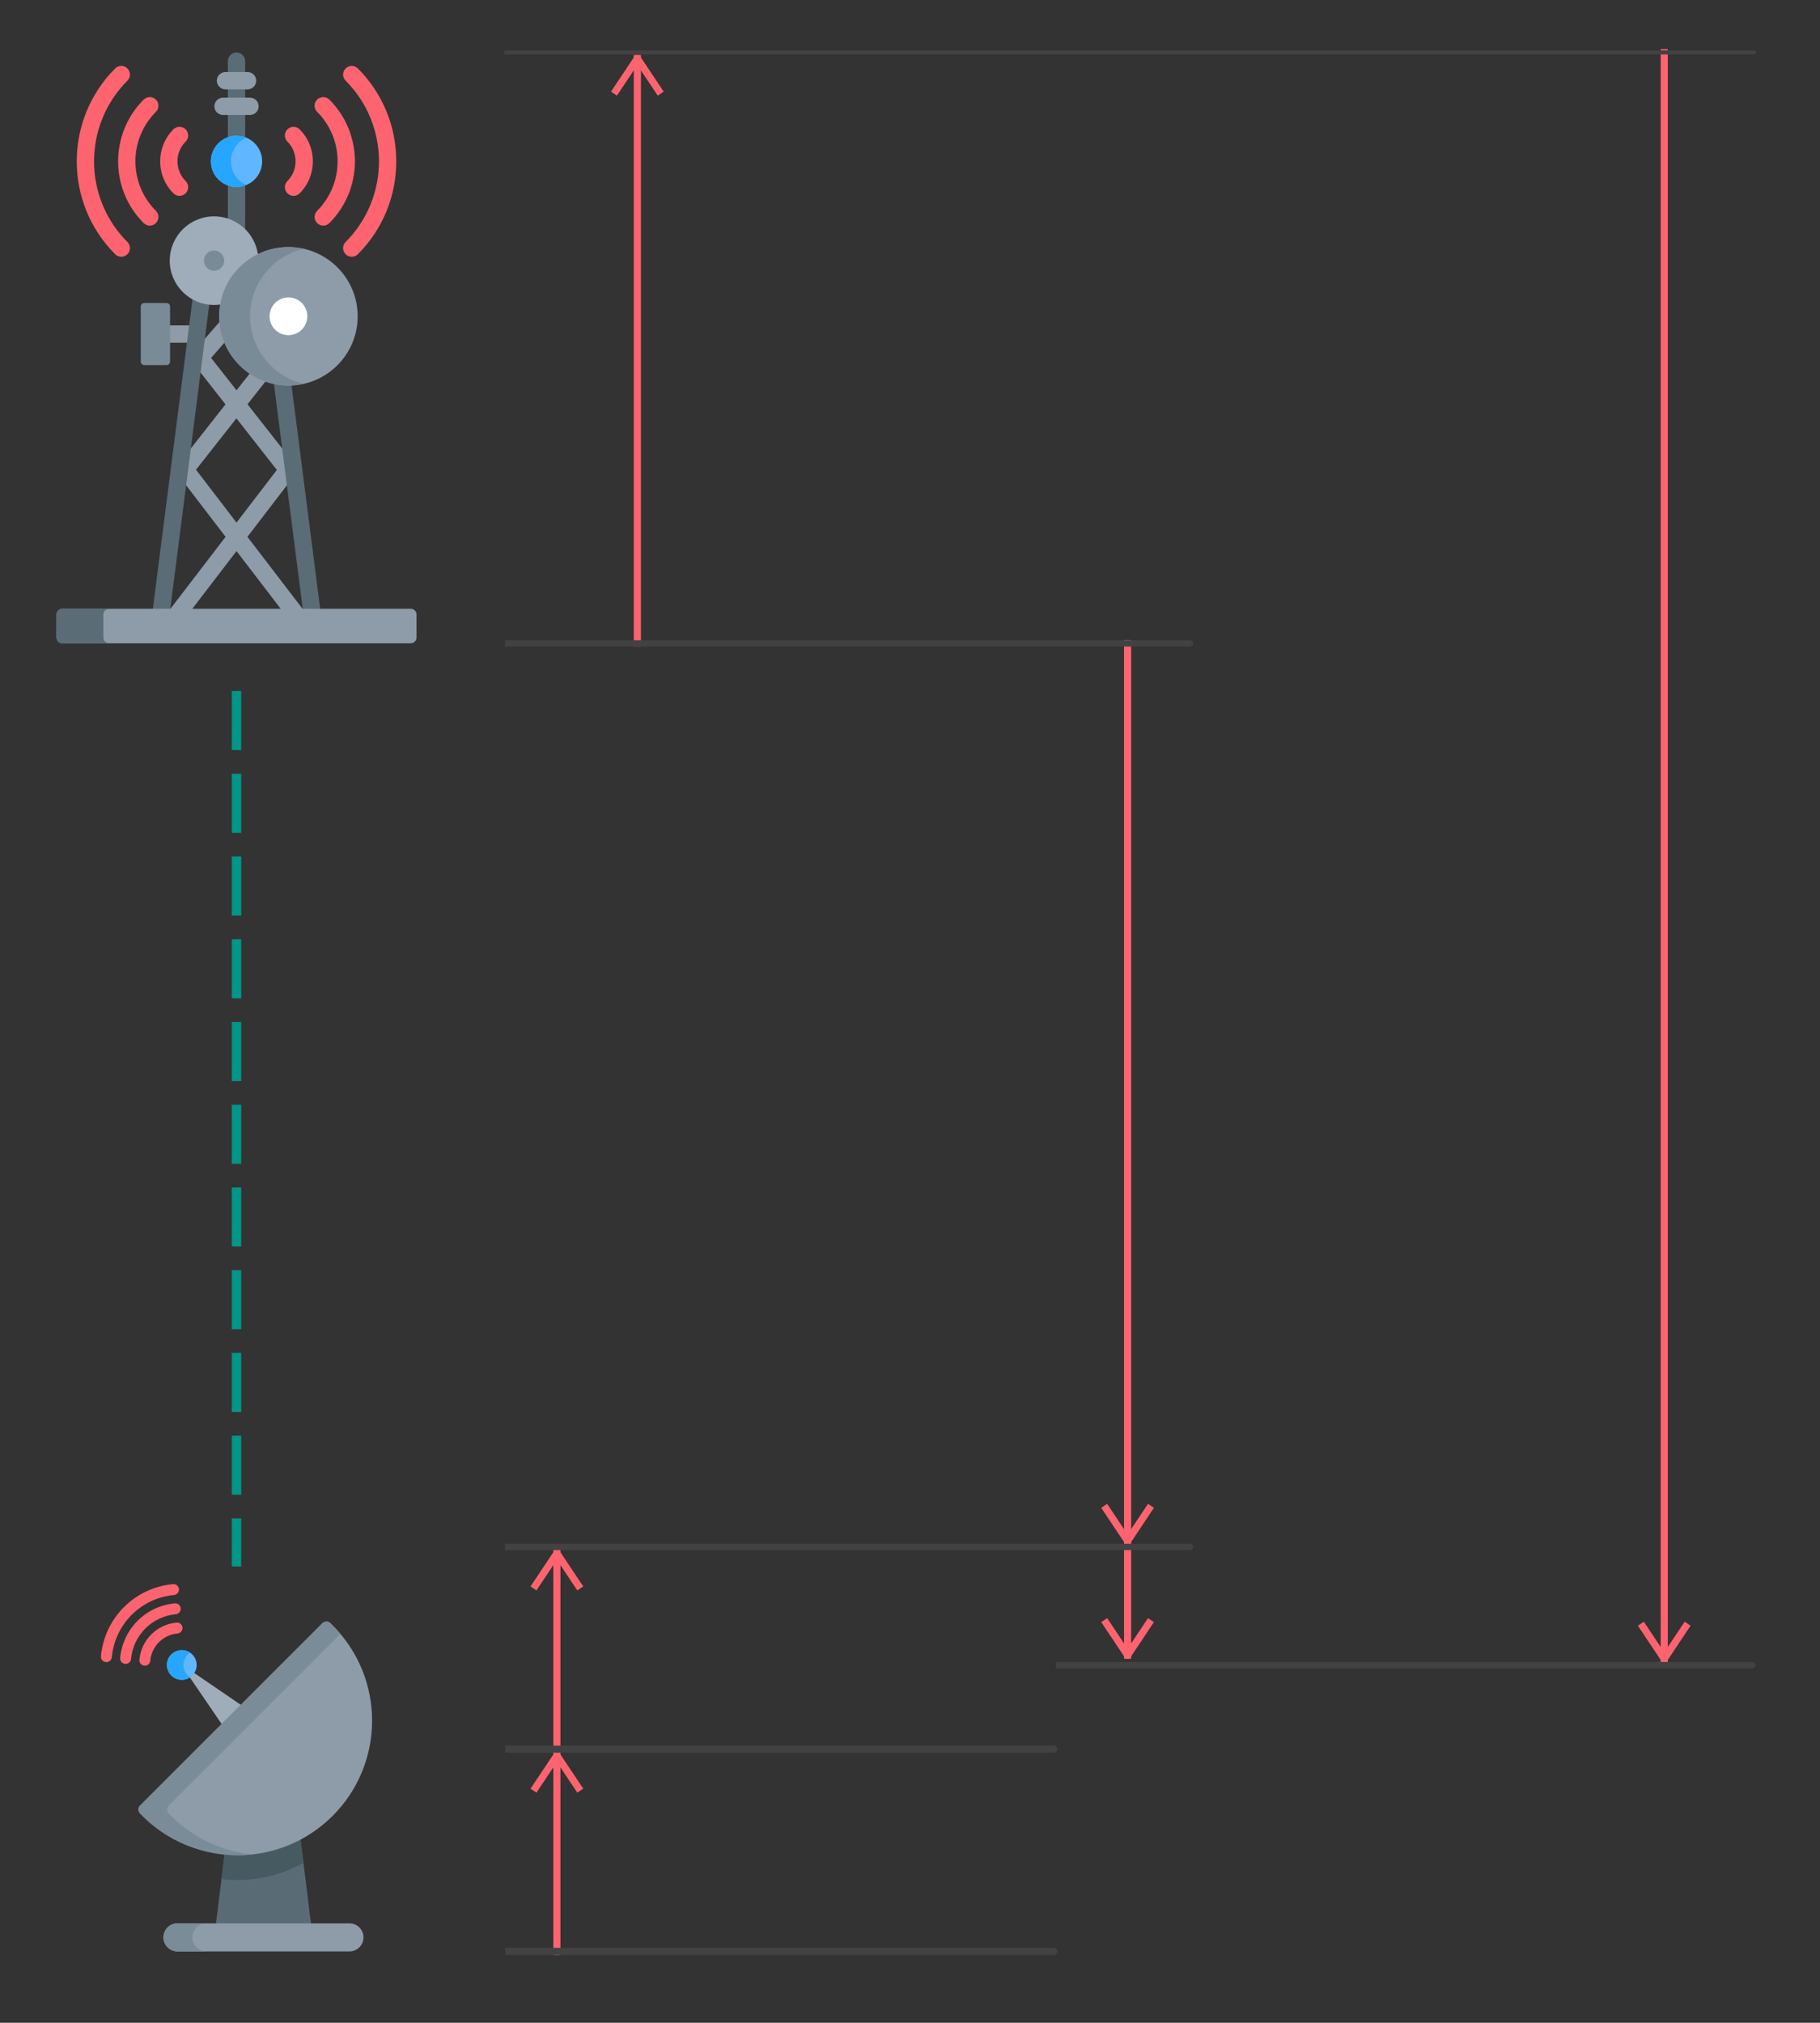 <?xml version="1.0" encoding="UTF-8" standalone="no"?>
<!DOCTYPE svg PUBLIC "-//W3C//DTD SVG 1.1//EN" "http://www.w3.org/Graphics/SVG/1.1/DTD/svg11.dtd">
<svg width="100%" height="100%" viewBox="0 0 2126 2363" version="1.1" xmlns="http://www.w3.org/2000/svg" xmlns:xlink="http://www.w3.org/1999/xlink" xml:space="preserve" xmlns:serif="http://www.serif.com/" style="fill-rule:evenodd;clip-rule:evenodd;stroke-linecap:square;stroke-linejoin:round;stroke-miterlimit:1.5;">
    <rect x="0" y="0" width="2126" height="2363" fill="#333333" stroke="none"/>
    <g id="radio-antenna" transform="matrix(1.348,0,0,1.348,276.279,406.415)">
        <g transform="matrix(1,0,0,1,-256,-256)">
            <clipPath id="_clip1">
                <rect x="0" y="0" width="512" height="512"/>
            </clipPath>
            <g clip-path="url(#_clip1)">
                <g>
                    <path d="M197.398,236.516L197.398,251.516L214.043,251.516L215.965,236.516L197.398,236.516Z" style="fill:rgb(141,156,168);fill-rule:nonzero;"/>
                    <g>
                        <path d="M195.352,270.916L176.065,270.916C174.383,270.916 173.02,269.553 173.02,267.871L173.02,220.162C173.02,218.48 174.383,217.117 176.065,217.117L195.352,217.117C197.034,217.117 198.397,218.48 198.397,220.162L198.397,267.871C198.398,269.553 197.034,270.916 195.352,270.916Z" style="fill:rgb(122,139,152);fill-rule:nonzero;"/>
                    </g>
                    <path d="M256,115.536C253.357,115.536 250.836,115.028 248.5,114.141L248.5,144.976C254.254,146.926 259.382,150.238 263.5,154.532L263.5,114.141C261.164,115.028 258.643,115.536 256,115.536Z" style="fill:rgb(90,108,117);fill-rule:nonzero;"/>
                    <g>
                        <path d="M248.5,53.133L248.5,74.51C250.836,73.623 253.357,73.115 256,73.115C258.643,73.115 261.164,73.623 263.5,74.51L263.5,53.133L248.5,53.133Z" style="fill:rgb(90,108,117);fill-rule:nonzero;"/>
                        <rect x="248.5" y="30.923" width="15" height="9.21" style="fill:rgb(90,108,117);fill-rule:nonzero;"/>
                        <path d="M263.5,17.923L263.5,7.5C263.5,3.357 260.142,-0 256,-0C251.858,-0 248.5,3.357 248.5,7.5L248.5,17.923L263.5,17.923Z" style="fill:rgb(90,108,117);fill-rule:nonzero;"/>
                    </g>
                    <g>
                        <path d="M300.534,373.938L296.784,344.669L265.527,304.86L281.675,284.351C276.796,282.654 272.2,280.348 267.996,277.5L256.016,292.747L233.991,264.696L246.268,250.612C243.987,244.957 242.56,238.875 242.142,232.517L227.419,249.407L223.975,276.292L246.431,304.945L215.214,344.674L211.465,373.938L246.534,419.723L197.99,483.055L216.954,483.055L256,432.079L295.045,483.055L313.961,483.055L265.452,419.738L300.534,373.938ZM255.991,407.387L220.883,361.562L255.925,317.057L290.963,361.763L255.991,407.387Z" style="fill:rgb(141,156,168);fill-rule:nonzero;"/>
                        <g>
                            <path d="M328.627,483.055L303.582,287.553C302.725,287.59 301.866,287.618 301,287.618C296.636,287.618 292.386,287.127 288.289,286.224L313.505,483.055L328.627,483.055Z" style="fill:rgb(90,108,117);fill-rule:nonzero;"/>
                            <path d="M198.495,483.055L232.507,217.563C227.269,217 222.356,215.346 217.989,212.841L183.373,483.055L198.495,483.055Z" style="fill:rgb(90,108,117);fill-rule:nonzero;"/>
                        </g>
                    </g>
                    <g>
                        <g>
                            <g>
                                <path d="M331.168,150.016C329.249,150.016 327.329,149.284 325.865,147.82C322.936,144.891 322.936,140.142 325.865,137.214C349.512,113.566 349.512,75.088 325.865,51.442C322.936,48.512 322.936,43.764 325.865,40.835C328.794,37.907 333.543,37.907 336.471,40.835C365.967,70.331 365.967,118.324 336.471,147.82C335.007,149.283 333.088,150.016 331.168,150.016Z" style="fill:rgb(254,100,111);fill-rule:nonzero;"/>
                            </g>
                            <g>
                                <path d="M355.852,177.018C353.933,177.018 352.013,176.286 350.549,174.822C347.62,171.892 347.62,167.144 350.549,164.215C389.085,125.679 389.085,62.975 350.549,24.439C347.62,21.509 347.62,16.761 350.549,13.832C353.478,10.904 358.227,10.904 361.155,13.832C405.539,58.218 405.539,130.437 361.155,174.823C359.69,176.285 357.771,177.018 355.852,177.018Z" style="fill:rgb(254,100,111);fill-rule:nonzero;"/>
                            </g>
                            <g>
                                <path d="M305.393,124.239C303.474,124.239 301.554,123.507 300.09,122.043C297.161,119.114 297.161,114.365 300.09,111.437C309.524,102.001 309.524,86.651 300.09,77.215C297.161,74.286 297.161,69.537 300.09,66.609C303.019,63.681 307.768,63.68 310.696,66.61C325.979,81.892 325.979,106.76 310.696,122.043C309.231,123.507 307.312,124.239 305.393,124.239Z" style="fill:rgb(254,100,111);fill-rule:nonzero;"/>
                            </g>
                        </g>
                        <g>
                            <g>
                                <path d="M180.832,150.016C178.913,150.016 176.993,149.284 175.529,147.819C146.033,118.323 146.033,70.33 175.529,40.834C178.458,37.906 183.207,37.906 186.135,40.834C189.064,43.764 189.064,48.512 186.135,51.441C162.488,75.087 162.488,113.565 186.135,137.213C189.064,140.142 189.064,144.891 186.135,147.819C184.67,149.283 182.75,150.016 180.832,150.016Z" style="fill:rgb(254,100,111);fill-rule:nonzero;"/>
                            </g>
                            <g>
                                <path d="M156.148,177.018C154.229,177.018 152.309,176.286 150.845,174.822C106.461,130.436 106.461,58.217 150.845,13.831C153.774,10.903 158.523,10.903 161.451,13.831C164.38,16.761 164.38,21.509 161.451,24.438C122.915,62.974 122.915,125.678 161.451,164.214C164.38,167.144 164.38,171.892 161.451,174.821C159.987,176.285 158.067,177.018 156.148,177.018Z" style="fill:rgb(254,100,111);fill-rule:nonzero;"/>
                            </g>
                            <g>
                                <path d="M206.607,124.239C204.688,124.239 202.768,123.507 201.304,122.042C186.021,106.76 186.021,81.892 201.304,66.609C204.233,63.679 208.982,63.68 211.91,66.608C214.839,69.537 214.839,74.286 211.91,77.214C202.476,86.65 202.476,102 211.91,111.436C214.839,114.365 214.839,119.114 211.91,122.042C210.446,123.507 208.527,124.239 206.607,124.239Z" style="fill:rgb(254,100,111);fill-rule:nonzero;"/>
                            </g>
                        </g>
                    </g>
                    <g>
                        <circle cx="256" cy="94.326" r="22.211" style="fill:rgb(96,183,255);"/>
                    </g>
                    <path d="M251.123,94.326C251.123,85.134 256.707,77.247 264.667,73.87C262.004,72.74 259.075,72.115 256,72.115C243.733,72.115 233.789,82.059 233.789,94.326C233.789,106.593 243.733,116.537 256,116.537C259.075,116.537 262.004,115.912 264.667,114.782C256.706,111.405 251.123,103.517 251.123,94.326Z" style="fill:rgb(38,166,254);fill-rule:nonzero;"/>
                    <g>
                        <g>
                            <circle cx="236.531" cy="180.391" r="38.391" style="fill:rgb(159,172,186);"/>
                        </g>
                        <g>
                            <circle cx="236.531" cy="180.391" r="8.773" style="fill:rgb(122,139,152);"/>
                        </g>
                    </g>
                    <g>
                        <path d="M265.57,31.923L246.43,31.923C242.288,31.923 238.93,28.566 238.93,24.423C238.93,20.28 242.288,16.923 246.43,16.923L265.57,16.923C269.712,16.923 273.07,20.28 273.07,24.423C273.07,28.566 269.712,31.923 265.57,31.923Z" style="fill:rgb(141,156,168);fill-rule:nonzero;"/>
                    </g>
                    <g>
                        <path d="M267.685,54.133L244.315,54.133C240.173,54.133 236.815,50.776 236.815,46.633C236.815,42.49 240.173,39.133 244.315,39.133L267.685,39.133C271.827,39.133 275.185,42.49 275.185,46.633C275.185,50.776 271.827,54.133 267.685,54.133Z" style="fill:rgb(141,156,168);fill-rule:nonzero;"/>
                    </g>
                    <g>
                        <path d="M406.928,512L105.072,512C102.269,512 99.997,509.728 99.997,506.925L99.997,487.13C99.997,484.327 102.269,482.055 105.072,482.055L406.928,482.055C409.731,482.055 412.003,484.327 412.003,487.13L412.003,506.924C412.004,509.728 409.731,512 406.928,512Z" style="fill:rgb(141,156,168);fill-rule:nonzero;"/>
                    </g>
                    <g>
                        <path d="M140.6,506.925L140.6,487.13C140.6,484.327 142.872,482.055 145.675,482.055L105.071,482.055C102.268,482.055 99.996,484.327 99.996,487.13L99.996,506.924C99.996,509.727 102.268,511.999 105.071,511.999L145.675,511.999C142.872,512 140.6,509.728 140.6,506.925Z" style="fill:rgb(90,108,117);fill-rule:nonzero;"/>
                    </g>
                    <g>
                        <g>
                            <circle cx="301" cy="228.618" r="60" style="fill:rgb(141,156,168);"/>
                        </g>
                        <g>
                            <path d="M267.757,228.618C267.757,200.082 287.685,176.216 314.379,170.134C310.075,169.153 305.602,168.618 301.001,168.618C267.864,168.618 241.001,195.481 241.001,228.618C241.001,261.755 267.864,288.618 301.001,288.618C305.602,288.618 310.075,288.083 314.379,287.102C287.685,281.02 267.757,257.154 267.757,228.618Z" style="fill:rgb(122,139,152);fill-rule:nonzero;"/>
                        </g>
                        <g>
                            <circle cx="301" cy="228.618" r="16.364" style="fill:white;"/>
                        </g>
                    </g>
                </g>
            </g>
        </g>
    </g>
    <g id="broadcast" transform="matrix(-0.838,0,0,0.838,276.279,2065.09)">
        <g transform="matrix(1,0,0,1,-256,-256)">
            <clipPath id="_clip2">
                <rect x="0" y="0" width="512" height="512"/>
            </clipPath>
            <g clip-path="url(#_clip2)">
                <g>
                    <path d="M158.384,230.859L214.142,286.617L334.339,110.662L158.384,230.859Z" style="fill:rgb(159,172,186);fill-rule:nonzero;"/>
                    <path d="M264.657,311.981L172.183,311.981L150.386,487.639L286.454,487.639L264.657,311.981Z" style="fill:rgb(89,108,118);fill-rule:nonzero;"/>
                    <path d="M276.968,411.2L264.656,311.981L172.182,311.981L162.69,388.479C197.832,408.259 237.986,415.836 276.968,411.2Z" style="fill:rgb(70,90,97);fill-rule:nonzero;"/>
                    <path d="M133.541,54.386C132.359,53.204 130.898,52.477 129.37,52.196C127.842,52.476 126.38,53.204 125.199,54.386L121.97,57.614C48.677,130.907 48.677,249.738 121.97,323.031C158.251,359.311 205.69,377.621 253.24,377.983C300.79,377.621 348.229,359.311 384.51,323.031L387.739,319.802C390.837,316.704 390.837,311.681 387.739,308.583L133.541,54.386Z" style="fill:rgb(141,156,168);fill-rule:nonzero;"/>
                    <circle cx="332.287" cy="112.713" r="20.707" style="fill:rgb(96,183,255);"/>
                    <path d="M338.303,512L98.536,512C87.737,512 78.983,503.246 78.983,492.447C78.983,481.648 87.737,472.894 98.536,472.894L338.302,472.894C349.101,472.894 357.855,481.648 357.855,492.447C357.856,503.246 349.102,512 338.303,512Z" style="fill:rgb(141,156,168);fill-rule:nonzero;"/>
                    <g>
                        <path d="M437.379,108.768C433.488,108.768 430.169,105.8 429.808,101.849C427.772,79.581 417.956,58.623 402.167,42.834C386.377,27.045 365.418,17.228 343.151,15.193C338.965,14.81 335.881,11.107 336.264,6.92C336.647,2.734 340.351,-0.356 344.537,0.033C370.341,2.391 394.631,13.769 412.931,32.07C431.231,50.37 442.609,74.66 444.968,100.464C445.351,104.65 442.267,108.354 438.081,108.737C437.846,108.758 437.611,108.768 437.379,108.768Z" style="fill:rgb(254,100,111);fill-rule:nonzero;"/>
                    </g>
                    <g>
                        <path d="M410.576,111.241C406.685,111.241 403.366,108.273 403.005,104.322C401.541,88.302 394.481,73.227 383.127,61.873C371.773,50.519 356.698,43.46 340.679,41.996C336.493,41.613 333.409,37.91 333.792,33.723C334.175,29.538 337.876,26.452 342.065,26.836C361.621,28.623 380.027,37.243 393.892,51.108C407.757,64.973 416.378,83.379 418.165,102.935C418.548,107.121 415.464,110.825 411.278,111.208C411.042,111.23 410.808,111.241 410.576,111.241Z" style="fill:rgb(254,100,111);fill-rule:nonzero;"/>
                    </g>
                    <g>
                        <path d="M383.778,113.713C379.887,113.713 376.568,110.745 376.207,106.794C375.314,97.026 371.01,87.835 364.089,80.913C357.167,73.991 347.976,69.687 338.207,68.794C334.021,68.411 330.937,64.708 331.32,60.521C331.702,56.334 335.411,53.245 339.593,53.634C352.898,54.85 365.42,60.715 374.853,70.148C384.286,79.581 390.151,92.103 391.367,105.408C391.75,109.594 388.666,113.298 384.48,113.681C384.244,113.702 384.01,113.713 383.778,113.713Z" style="fill:rgb(254,100,111);fill-rule:nonzero;"/>
                    </g>
                    <path d="M338.303,472.894L298.028,472.894C308.827,472.894 317.581,481.648 317.581,492.447C317.581,503.246 308.827,512 298.028,512L338.303,512C349.102,512 357.856,503.246 357.856,492.447C357.856,481.648 349.102,472.894 338.303,472.894Z" style="fill:rgb(122,140,152);fill-rule:nonzero;"/>
                    <path d="M390.615,308.583L136.418,54.386C133.32,51.288 128.297,51.288 125.198,54.386L121.969,57.614C118.162,61.421 114.565,65.357 111.153,69.397L350.34,308.583C353.438,311.681 353.438,316.704 350.34,319.802L347.111,323.031C315.594,354.548 275.656,372.498 234.54,376.91C289.04,382.758 345.61,364.807 387.386,323.031L390.615,319.802C393.713,316.705 393.713,311.681 390.615,308.583Z" style="fill:rgb(122,140,152);fill-rule:nonzero;"/>
                    <path d="M332.287,92.006C328.028,92.006 324.071,93.295 320.779,95.5C321.885,96.241 322.938,97.094 323.915,98.071C332.002,106.157 332.002,119.269 323.915,127.355C322.938,128.332 321.885,129.185 320.779,129.926C324.071,132.131 328.028,133.42 332.287,133.42C343.723,133.42 352.994,124.149 352.994,112.713C352.995,101.277 343.724,92.006 332.287,92.006Z" style="fill:rgb(38,166,254);fill-rule:nonzero;"/>
                </g>
            </g>
        </g>
    </g>
    <g transform="matrix(-2.29848e-16,1.251,-1,-1.83697e-16,1764.65,-1278.66)">
        <path d="M1672.9,1488.37L2479.49,1488.37" style="fill:none;stroke:rgb(0,150,136);stroke-width:11.04px;stroke-dasharray:44.15,33.11,0,0;"/>
    </g>
    <g transform="matrix(5.24063e-17,-0.856,1,6.12323e-17,-743.863,2183.35)">
        <g transform="matrix(7.15448e-17,1,-1.168,6.12323e-17,2551.05,743.863)">
            <path d="M719.509,106.264L744.509,68.764L769.509,106.264" style="fill:none;stroke:rgb(254,100,111);stroke-width:8.33px;stroke-linecap:butt;stroke-linejoin:miter;stroke-miterlimit:10;"/>
            <path d="M744.509,751.576L744.509,68.764" style="fill:none;stroke:rgb(254,100,111);stroke-width:8.33px;stroke-linecap:butt;"/>
        </g>
    </g>
    <g transform="matrix(-2.4041e-16,1.309,-1.529,-2.80898e-16,3592.81,-1437.8)">
        <g transform="matrix(-1.40363e-16,-0.654,0.764,-1.20131e-16,1098.62,2349.56)">
            <path d="M1341.88,1762.17L1316.88,1799.67L1291.88,1762.17" style="fill:none;stroke:rgb(254,100,111);stroke-width:8.33px;stroke-linecap:butt;stroke-linejoin:miter;stroke-miterlimit:10;"/>
            <path d="M1316.88,751.576L1316.88,1799.67" style="fill:none;stroke:rgb(254,100,111);stroke-width:8.33px;stroke-linecap:butt;"/>
        </g>
    </g>
    <g transform="matrix(-5.89124e-17,0.162,-1.529,-2.20122e-16,3592.81,1539.44)">
        <g transform="matrix(-8.89184e-16,-0.654,6.177,-2.37977e-16,-9509.07,2349.56)">
            <path d="M1341.88,1895.83L1316.88,1933.33L1291.88,1895.83" style="fill:none;stroke:rgb(254,100,111);stroke-width:8.33px;stroke-linecap:butt;stroke-linejoin:miter;stroke-miterlimit:10;"/>
            <path d="M1316.88,1810.27L1316.88,1933.33" style="fill:none;stroke:rgb(254,100,111);stroke-width:8.33px;stroke-linecap:butt;"/>
        </g>
    </g>
    <g transform="matrix(-4.05567e-16,2.336,-1.529,-3.0836e-16,4219.66,-3846.22)">
        <g transform="matrix(-8.63346e-17,-0.654,0.428,-1.13551e-16,1646.68,2759.5)">
            <path d="M1968.73,1900.22L1943.73,1937.72L1918.73,1900.22" style="fill:none;stroke:rgb(254,100,111);stroke-width:8.33px;stroke-linecap:butt;stroke-linejoin:miter;stroke-miterlimit:10;"/>
            <path d="M1943.73,61.253L1943.73,1937.72" style="fill:none;stroke:rgb(254,100,111);stroke-width:8.33px;stroke-linecap:butt;"/>
        </g>
    </g>
    <g transform="matrix(1.79328e-17,-0.293,1,6.12323e-17,-837.863,2769.55)">
        <g transform="matrix(2.0908e-16,1,-3.415,6.12323e-17,9456.75,837.863)">
            <path d="M625.509,2088.41L650.509,2050.91L675.509,2088.41" style="fill:none;stroke:rgb(254,100,111);stroke-width:8.33px;stroke-linecap:butt;stroke-linejoin:miter;stroke-miterlimit:10;"/>
            <path d="M650.509,2279.62L650.509,2050.91" style="fill:none;stroke:rgb(254,100,111);stroke-width:8.33px;stroke-linecap:butt;"/>
        </g>
    </g>
    <g transform="matrix(1.79328e-17,-0.293,1,6.12323e-17,-837.863,2533.33)">
        <g transform="matrix(2.0908e-16,1,-3.415,6.12323e-17,8650.17,837.863)">
            <path d="M625.509,1852.19L650.509,1814.69L675.509,1852.19" style="fill:none;stroke:rgb(254,100,111);stroke-width:8.33px;stroke-linecap:butt;stroke-linejoin:miter;stroke-miterlimit:10;"/>
            <path d="M650.509,2043.4L650.509,1814.69" style="fill:none;stroke:rgb(254,100,111);stroke-width:8.33px;stroke-linecap:butt;"/>
        </g>
    </g>
    <g transform="matrix(1,0,0,1,-318.284,-487.535)">
        <path d="M912.67,2767.15C912.67,2767.15 1584.52,2767.15 1547.7,2767.15" style="fill:none;stroke:rgb(66,66,66);stroke-width:8.33px;"/>
    </g>
    <g transform="matrix(1,0,0,1,-318.284,-723.756)">
        <path d="M912.67,2767.15C912.67,2767.15 1584.52,2767.15 1547.7,2767.15" style="fill:none;stroke:rgb(66,66,66);stroke-width:8.33px;"/>
    </g>
    <g transform="matrix(1.27,0,0,1,78.81,-821.925)">
        <path d="M912.67,2767.15C912.67,2767.15 1584.52,2767.15 1547.7,2767.15" style="fill:none;stroke:rgb(66,66,66);stroke-width:7.29px;"/>
    </g>
    <g transform="matrix(1.249,0,0,1,-545.405,-959.976)">
        <path d="M912.67,2767.15C912.67,2767.15 1584.52,2767.15 1547.7,2767.15" style="fill:none;stroke:rgb(66,66,66);stroke-width:7.37px;"/>
    </g>
    <g transform="matrix(1.249,0,0,1,-545.405,-2015.58)">
        <path d="M912.67,2767.15C912.67,2767.15 1584.52,2767.15 1547.7,2767.15" style="fill:none;stroke:rgb(66,66,66);stroke-width:7.37px;"/>
    </g>
    <g transform="matrix(2.281,0,0,1,-1487.24,-2705.9)">
        <path d="M912.67,2767.15C912.67,2767.15 1584.52,2767.15 1547.7,2767.15" style="fill:none;stroke:rgb(66,66,66);stroke-width:4.73px;"/>
    </g>
</svg>
